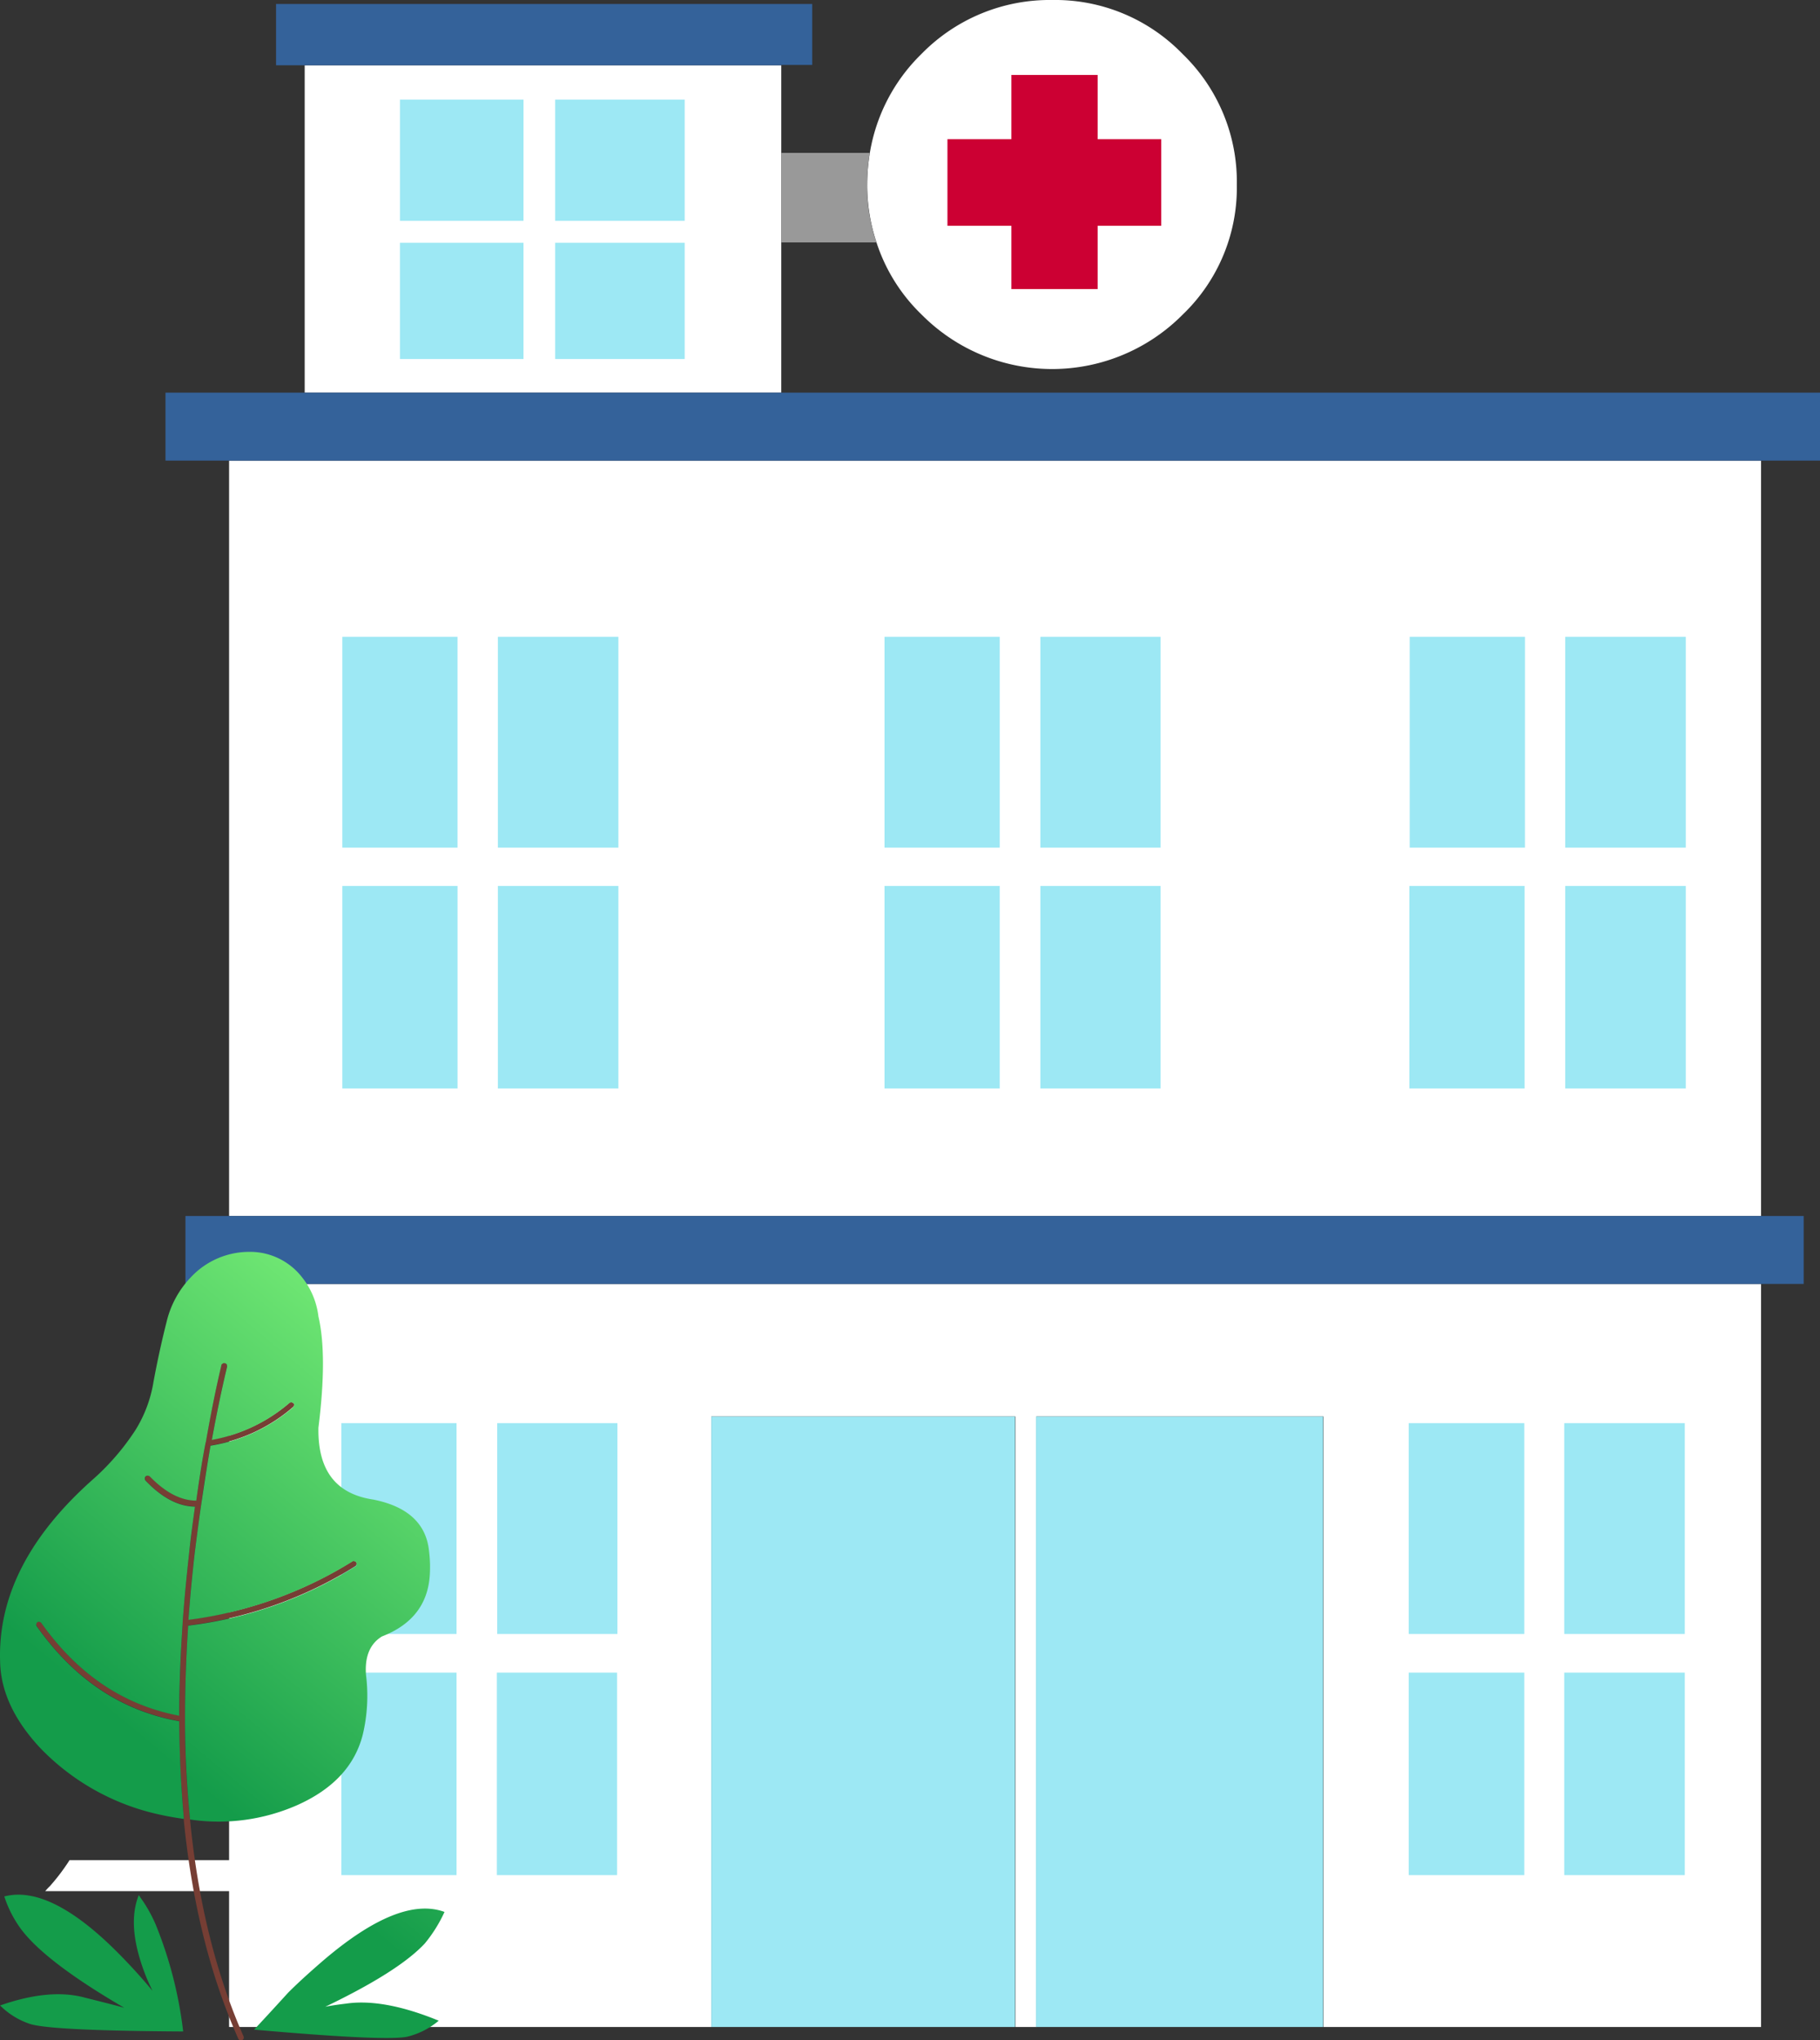 <svg xmlns="http://www.w3.org/2000/svg" xmlns:xlink="http://www.w3.org/1999/xlink" viewBox="0 0 304.144 340.94"><rect x="0" y="0" width="304.144" height="340.94" fill="#333333" stroke="none"/><defs><style>.a,.b{fill:#fff;}.b,.c,.d,.e,.f,.g,.h{fill-rule:evenodd;}.c{fill:#999;}.d{fill:#c03;}.e{fill:#9de8f4;}.f{fill:#34629a;}.g{fill:#763e34;}.h{fill:url(#a);}</style><linearGradient id="a" x1="0.503" y1="0.708" x2="0.807" y2="0.068" gradientUnits="objectBoundingBox"><stop offset="0" stop-color="#149c4a"/><stop offset="1" stop-color="#71e874"/></linearGradient></defs><g transform="translate(-1121 -105.625)"><g transform="translate(1128.562 105.625)"><g transform="translate(0 0)"><rect class="a" width="256.01" height="126.224" transform="translate(30.721 76.97)"/><path class="b" d="M30.721,385.5h256.01V509.665H213.6V407.65H165.627V509.665h-3.506V407.65H111.309V509.665H30.721V486.958H0a10.685,10.685,0,0,1,.779-.835,34.211,34.211,0,0,0,3.284-4.341H30.721Z" transform="translate(0 -170.952)"/><path class="b" d="M77.9,19.6h79.641V74.308H77.9Z" transform="translate(-34.545 -8.692)"/><path class="b" d="M248.358,40.516a30.444,30.444,0,0,1-1.558-9.684,33.344,33.344,0,0,1,.445-5.287,29.887,29.887,0,0,1,8.627-16.529A29.961,29.961,0,0,1,277.744,0,29.623,29.623,0,0,1,299.5,9.016a29.673,29.673,0,0,1,9.072,21.817A29.374,29.374,0,0,1,299.5,52.593a30.7,30.7,0,0,1-43.577,0A29.346,29.346,0,0,1,248.358,40.516Z" transform="translate(-109.445 0)"/><rect class="a" width="20.147" height="35.229" transform="translate(254.007 106.411)"/><rect class="a" width="20.147" height="33.838" transform="translate(254.007 148.041)"/><rect class="a" width="19.256" height="35.229" transform="translate(227.96 106.411)"/><rect class="a" width="19.256" height="33.838" transform="translate(227.96 148.041)"/><path class="b" d="M296,22.5H281.586V33.241H270.9v14.47h10.686V58.286H296V47.711h10.63V33.241H296Z" transform="translate(-120.132 -9.978)"/><rect class="a" width="21.65" height="19.423" transform="translate(85.207 40.572)"/><rect class="a" width="20.648" height="20.258" transform="translate(59.272 16.641)"/><rect class="a" width="21.65" height="20.258" transform="translate(85.207 16.641)"/><rect class="a" width="20.648" height="19.423" transform="translate(59.272 40.572)"/><rect class="a" width="19.256" height="35.229" transform="translate(49.644 106.411)"/><rect class="a" width="20.147" height="33.838" transform="translate(75.634 148.041)"/><rect class="a" width="20.147" height="35.229" transform="translate(75.634 106.411)"/><rect class="a" width="19.256" height="33.838" transform="translate(49.644 148.041)"/><rect class="a" width="20.091" height="35.229" transform="translate(166.295 106.411)"/><rect class="a" width="20.091" height="33.838" transform="translate(166.295 148.041)"/><rect class="a" width="19.256" height="35.229" transform="translate(140.249 106.411)"/><rect class="a" width="19.256" height="33.838" transform="translate(140.249 148.041)"/><rect class="a" width="19.256" height="35.229" transform="translate(49.477 237.811)"/><rect class="a" width="20.091" height="35.229" transform="translate(75.467 237.811)"/><rect class="a" width="19.256" height="33.838" transform="translate(49.477 279.496)"/><rect class="a" width="20.091" height="33.838" transform="translate(75.467 279.496)"/><rect class="a" width="20.147" height="35.229" transform="translate(253.84 237.811)"/><rect class="a" width="19.312" height="35.229" transform="translate(227.849 237.811)"/><rect class="a" width="19.312" height="33.838" transform="translate(227.849 279.496)"/><rect class="a" width="20.147" height="33.838" transform="translate(253.84 279.496)"/><path class="c" d="M235.8,45.9a33.342,33.342,0,0,0-.445,5.287,28.964,28.964,0,0,0,1.558,9.684H221V45.9Z" transform="translate(-98.004 -20.355)"/><path class="d" d="M296,22.5V33.241h10.63v14.47H296V58.286H281.586V47.711H270.9V33.241h10.686V22.5Z" transform="translate(-120.132 -9.978)"/><path class="e" d="M201.489,351.972H150.732V249.958h50.757Zm3.506,0V249.958h47.974V351.972ZM293.43,161.3h20.147v33.838H293.43Zm0-6.4V119.671h20.147V154.9Zm-6.734,0H267.439V119.671H286.7Zm-19.312,6.4H286.64v33.838H267.384ZM124.63,29.9H146.28V50.158H124.63Zm-5.287,20.258H98.7V29.9h20.648Zm26.937,3.673V73.255H124.63V53.831Zm-47.584,0h20.648V73.255H98.7ZM135.2,154.9H115.058V119.671H135.2Zm0,6.4v33.838H115.058V161.3Zm-26.881-41.629V154.9H89.067V119.671Zm97.4,41.629H225.81v33.838H205.719Zm0-6.4V119.671H225.81V154.9ZM89.067,161.3h19.256v33.838H89.067Zm109.862-41.629V154.9H179.672V119.671ZM179.672,161.3h19.256v33.838H179.672Zm-44.635,89.771V286.3H114.946V251.071Zm-26.881,0V286.3H88.9V251.071Zm6.734,75.523V292.756h20.091v33.838ZM88.9,292.756h19.256v33.838H88.9Zm204.363-41.685H313.41V286.3H293.263Zm-6.679,0V286.3H267.272V251.071Zm0,41.685v33.838H267.272V292.756Zm6.679,0H313.41v33.838H293.263Z" transform="translate(-39.423 -13.259)"/><path class="f" d="M139.005,66.149H312.591V77.5H36.1V66.149H139.005ZM302.74,203.726h7.124V215.08H39.439V203.726h263.3ZM139.005,11.44H54.577V1.2h89.6V11.385h-5.176Z" transform="translate(-16.009 -0.532)"/></g></g><g transform="translate(1121 314.811)"><path class="g" d="M38.568,118.453c-.483-5.223-.79-10.666-.79-16.328-9.612-1.712-17.557-7.023-23.79-15.845-.088-.088-.088-.219-.088-.4a.444.444,0,0,1,.176-.307.344.344,0,0,1,.351-.044.444.444,0,0,1,.307.176c6.057,8.6,13.738,13.738,23.044,15.494.044-4.96.219-10.1.571-15.362V85.71c.263-3.819.658-7.769,1.1-11.807.307-2.546.614-5.092.966-7.637-2.809-.044-5.574-1.492-8.252-4.345a.5.5,0,0,1,.7-.7C35.407,63.9,38,65.256,40.63,65.256c.439-3.16.966-6.364,1.536-9.569a.161.161,0,0,1,.044-.132c.746-4.3,1.624-8.559,2.59-12.817a.391.391,0,0,1,.219-.351.473.473,0,0,1,.351-.088c.132,0,.219.088.351.219a1.215,1.215,0,0,1,.044.4c-.966,4.038-1.8,8.12-2.546,12.2a27.2,27.2,0,0,0,12.948-6.145.5.5,0,0,1,.351-.132.882.882,0,0,1,.351.176.318.318,0,0,1,.088.351.331.331,0,0,1-.176.307A27.533,27.533,0,0,1,43,56.082c-.571,3.248-1.1,6.5-1.536,9.7-.4,2.721-.746,5.443-1.1,8.208-.439,3.819-.79,7.506-1.053,11.193A68.14,68.14,0,0,0,66.7,75.439a.331.331,0,0,1,.351-.044c.132.044.263.088.307.219a.331.331,0,0,1,.044.351c0,.132-.088.219-.219.307A68.02,68.02,0,0,1,39.27,86.149q-.527,8.032-.527,15.538v.044a157.388,157.388,0,0,0,.834,16.723v.088q1.975,20.476,8.954,36.3a.481.481,0,0,1,0,.351.4.4,0,0,1-.263.263.481.481,0,0,1-.351,0,.45.45,0,0,1-.263-.219c-4.74-10.666-7.769-22.868-9.13-36.694C38.568,118.541,38.568,118.5,38.568,118.453Z" transform="translate(-7.826 -23.733)"/><path class="h" d="M31.813,94.852v-.088c-.527-5.355-.834-10.929-.834-16.723V78q0-7.506.527-15.538a68.02,68.02,0,0,0,27.916-9.876.33.33,0,0,0,.219-.307.466.466,0,0,0-.044-.351.33.33,0,0,0-.307-.219.344.344,0,0,0-.351.044A68.139,68.139,0,0,1,31.55,61.493q.4-5.465,1.053-11.193c.351-2.765.7-5.487,1.1-8.208.483-3.2.966-6.452,1.536-9.7a27.709,27.709,0,0,0,13.782-6.408.707.707,0,0,0,.176-.307.318.318,0,0,0-.088-.351.456.456,0,0,0-.351-.176.5.5,0,0,0-.351.132,27.2,27.2,0,0,1-12.948,6.145c.746-4.082,1.58-8.164,2.546-12.2a1.215,1.215,0,0,0-.044-.4.448.448,0,0,0-.351-.219.341.341,0,0,0-.351.088.348.348,0,0,0-.219.351c-1.01,4.258-1.843,8.559-2.59,12.817A.161.161,0,0,0,34.4,32c-.614,3.2-1.1,6.408-1.536,9.569-2.59,0-5.179-1.361-7.769-4.038a.534.534,0,0,0-.7,0,.432.432,0,0,0-.132.351.5.5,0,0,0,.132.351c2.721,2.853,5.443,4.3,8.252,4.345-.351,2.546-.7,5.092-.966,7.637-.439,4.038-.834,7.988-1.1,11.807v.132c-.351,5.267-.571,10.4-.571,15.362C20.752,75.758,13.071,70.623,6.97,62.02a.444.444,0,0,0-.307-.176.331.331,0,0,0-.351.044.444.444,0,0,0-.176.307.394.394,0,0,0,.088.4C12.5,71.457,20.4,76.724,30.013,78.436q.066,8.493.79,16.328c-1.141-.176-2.326-.351-3.511-.615a39.217,39.217,0,0,1-20.5-11.236Q.21,75.868.079,68.428q-.527-16.262,15.67-30.549A40.427,40.427,0,0,0,22.683,29.8a21.813,21.813,0,0,0,3.029-8.076c.7-3.775,1.448-7.111,2.195-10.051a16.137,16.137,0,0,1,4.082-7.462A13.332,13.332,0,0,1,41.645,0a11,11,0,0,1,8.866,4.214A12.964,12.964,0,0,1,53.276,10.8q1.514,6.518,0,18.567c-.132,7.111,2.9,11.1,9.174,12.027,5.706,1.141,8.822,3.994,9.305,8.559a21.049,21.049,0,0,1,.132,4.038C71.58,58.9,68.9,62.327,63.9,64.259c-2.019,1.229-2.9,3.38-2.677,6.408a28.1,28.1,0,0,1-.527,9.964c-1.317,5.223-4.96,9.13-10.929,11.807A32.587,32.587,0,0,1,31.813,94.852Zm-7.769,13.782a24.182,24.182,0,0,1,2.019,3.731,68.65,68.65,0,0,1,4.609,17.908q-22.649-.132-25.765-1.317a12.665,12.665,0,0,1-4.828-3.029c5.53-1.931,10.227-2.37,14.133-1.317,3.863.966,6.057,1.536,6.628,1.712q-13.1-7.637-17.206-13.08a19.052,19.052,0,0,1-2.853-5.53c5.223-1.361,11.719,1.975,19.488,9.92,1.843,1.887,3.6,3.819,5.267,5.838-.307-.658-.614-1.317-.922-2.019-2.326-5.706-2.809-10.359-1.361-13.958Zm50.3,1.668a23.761,23.761,0,0,1-3.292,5.267q-4.345,4.675-16.635,10.578c.834-.176,2.019-.351,3.468-.527,4.214-.614,9.393.351,15.494,2.853a12.977,12.977,0,0,1-5.092,2.634q-3.226.856-25.765-1.141c1.536-1.624,3.424-3.687,5.706-6.189,1.843-1.843,3.819-3.6,5.794-5.311C62.582,111.136,69.341,108.458,74.345,110.3Z" transform="translate(-0.062 0)"/></g></g></svg>
